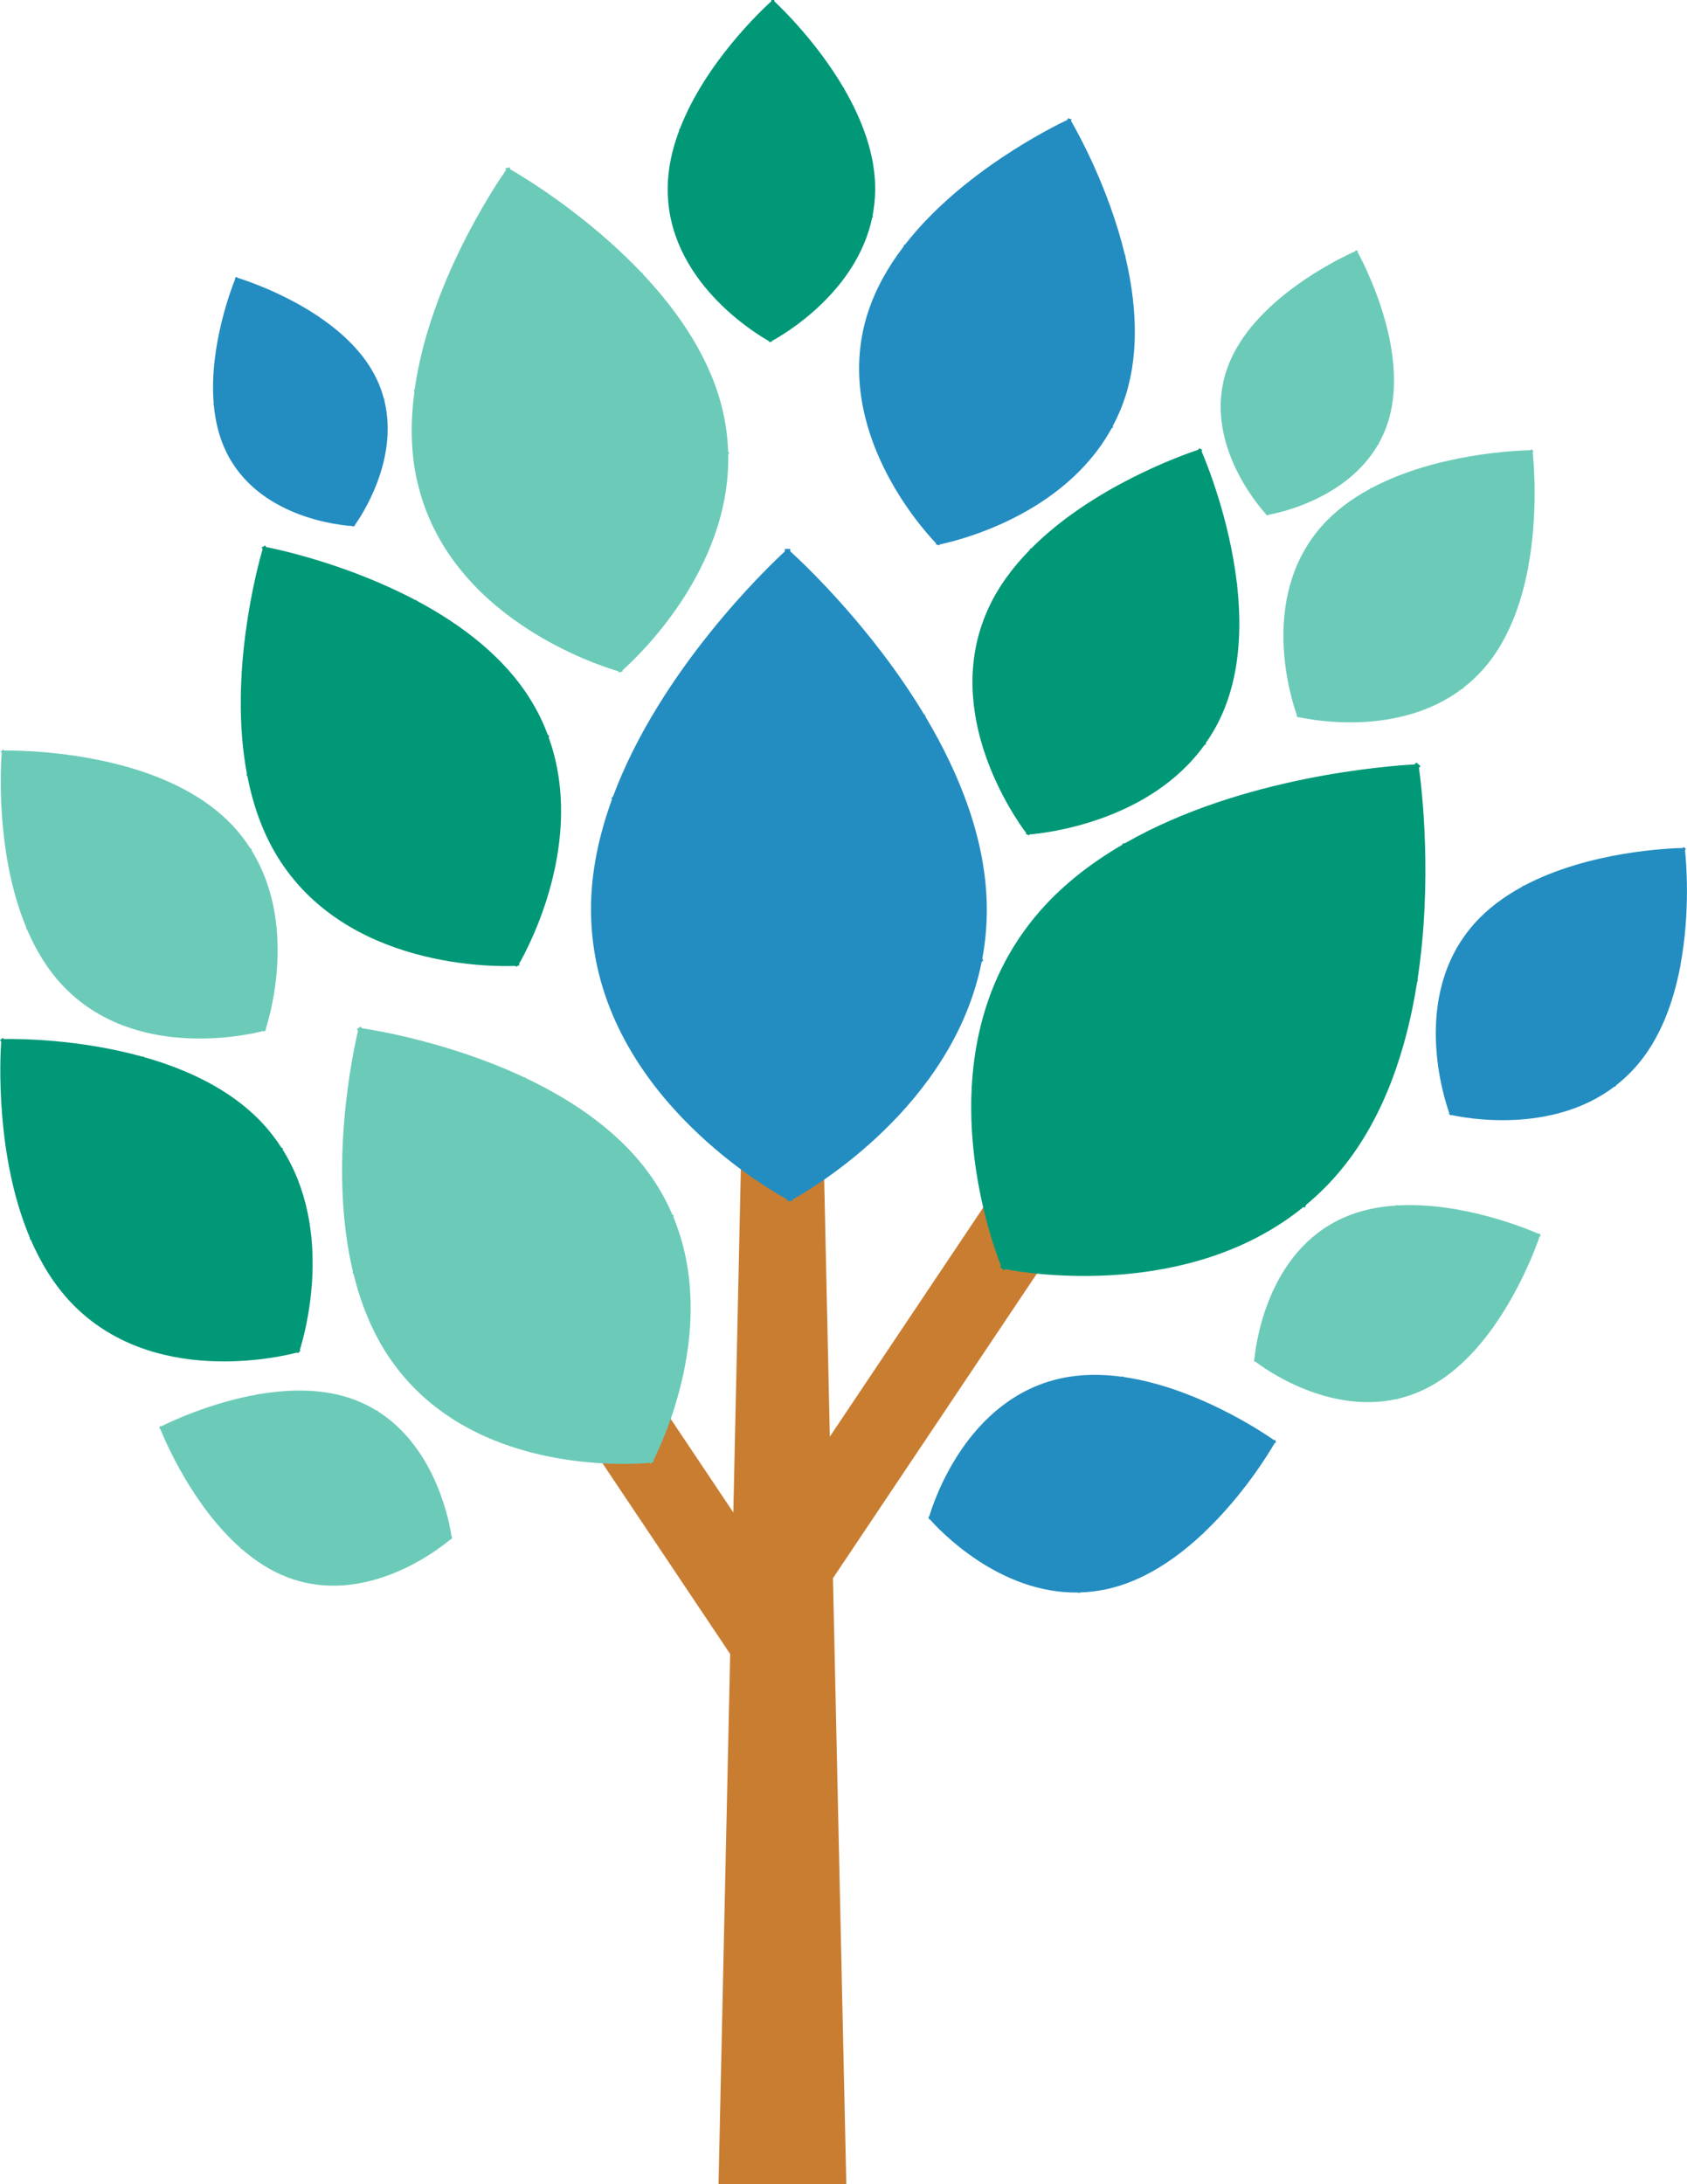 <?xml version="1.0" encoding="UTF-8" standalone="no"?>
<!-- Created with Inkscape (http://www.inkscape.org/) -->

<svg
   width="20.438mm"
   height="26.458mm"
   viewBox="0 0 20.438 26.458"
   version="1.1"
   id="svg5"
   xml:space="preserve"
   inkscape:version="1.2.1 (9c6d41e410, 2022-07-14)"
   sodipodi:docname="isotipo-valterra.svg"
   xmlns:inkscape="http://www.inkscape.org/namespaces/inkscape"
   xmlns:sodipodi="http://sodipodi.sourceforge.net/DTD/sodipodi-0.dtd"
   xmlns="http://www.w3.org/2000/svg"
   xmlns:svg="http://www.w3.org/2000/svg"><sodipodi:namedview
     id="namedview7"
     pagecolor="#ffffff"
     bordercolor="#000000"
     borderopacity="0.25"
     inkscape:showpageshadow="2"
     inkscape:pageopacity="0.0"
     inkscape:pagecheckerboard="0"
     inkscape:deskcolor="#d1d1d1"
     inkscape:document-units="mm"
     showgrid="false"
     inkscape:zoom="0.77415123"
     inkscape:cx="218.3036"
     inkscape:cy="370.08273"
     inkscape:window-width="1920"
     inkscape:window-height="1001"
     inkscape:window-x="2391"
     inkscape:window-y="-9"
     inkscape:window-maximized="1"
     inkscape:current-layer="layer1" /><defs
     id="defs2"><style
       id="style132">.cls-1{fill:#c97d31;}.cls-2{fill:#238dc1;}.cls-3{fill:#6bcbb8;}.cls-4{fill:#009877;}</style></defs><g
     inkscape:label="Capa 1"
     inkscape:groupmode="layer"
     id="layer1"
     transform="translate(-47.174,-50.528)"><g
       id="g194"
       transform="matrix(0.043,0,0,0.043,42.343,48.706)"
       style="stroke-width:6.153"><polygon
         class="cls-1"
         points="246.91,402.03 318.07,508.3 314.79,657.65 350.79,657.65 347.03,486.95 424.01,371.99 404.96,359.25 346.15,447.07 344.25,360.7 321.32,360.7 318.96,468.43 265.95,389.27 "
         id="polygon136"
         style="stroke-width:6.153" /><path
         class="cls-3"
         d="m 218.76,439.92 v -0.2 c 0,0 -0.36,-0.02 -0.36,-0.02 -1.87,-1.13 -3.86,-2.14 -6.05,-2.97 -8.6,-3.27 -18.29,-3.11 -27.12,-1.6 h -0.37 l -0.02,0.07 c -13.43,2.37 -24.75,7.81 -27.07,8.98 l -0.32,-0.12 -0.26,0.69 0.31,0.12 c 1.24,3.1 8.96,21.5 22.55,33.51 l 0.19,0.35 0.12,-0.07 c 3.88,3.37 8.2,6.23 12.99,8.04 22.27,8.47 43.2,-8.38 45.96,-10.72 l 0.2,0.07 0.26,-0.69 -0.19,-0.07 c -0.45,-3.21 -4.08,-24.81 -20.82,-35.37"
         id="path138"
         style="stroke-width:6.153" /><path
         class="cls-3"
         d="m 546.45,390.49 -0.3,-0.68 -0.3,0.13 c -3.07,-1.34 -21.49,-9 -39.59,-8.01 l -0.38,-0.1 -0.04,0.13 c -5.12,0.32 -10.21,1.33 -14.89,3.41 -21.8,9.62 -24.85,36.31 -25.18,39.92 l -0.17,0.08 0.28,0.68 0.19,-0.08 c 2.58,1.97 20.34,14.78 39.68,10.53 l 0.13,0.16 0.28,-0.25 c 2.12,-0.49 4.25,-1.18 6.38,-2.13 8.42,-3.71 15.21,-10.63 20.42,-17.91 l 0.27,-0.28 -0.05,-0.04 c 7.88,-11.12 12.13,-22.96 12.96,-25.41 l 0.31,-0.13 z"
         id="path140"
         style="stroke-width:6.153" /><path
         class="cls-3"
         d="m 302.03,385.12 0.21,-0.27 -0.49,-0.38 c -1.44,-3.35 -3.22,-6.67 -5.41,-9.91 -8.65,-12.79 -22.1,-21.94 -35.67,-28.4 l -0.53,-0.37 -0.07,0.09 c -20.69,-9.73 -41.49,-13.22 -45.79,-13.86 l -0.33,-0.46 -1.03,0.69 0.31,0.47 c -1.3,5.44 -8.48,38.16 -1.47,67.75 l -0.06,0.67 h 0.23 c 2.06,8.38 5.24,16.48 10.06,23.6 22.36,33.12 67.35,30.25 73.4,29.71 l 0.18,0.27 1.04,-0.69 -0.18,-0.28 c 2.47,-4.84 18.37,-37.97 5.6,-68.64"
         id="path142"
         style="stroke-width:6.153" /><path
         class="cls-4"
         d="m 196.07,423.39 0.19,0.2 0.75,-0.71 -0.2,-0.19 c 1.36,-4.28 9.73,-33.36 -4.85,-56.52 l 0.15,-0.26 -0.46,-0.23 c -1.63,-2.52 -3.53,-4.97 -5.74,-7.31 -8.78,-9.2 -20.95,-14.79 -32.87,-18.17 l -0.49,-0.24 -0.03,0.09 C 134.36,334.98 117,335 113.43,335.07 l -0.33,-0.33 -0.75,0.7 0.33,0.33 c -0.31,4.6 -1.67,32.16 8.07,55.23 l 0.04,0.55 0.19,-0.02 c 2.82,6.53 6.52,12.66 11.4,17.79 22.69,23.83 58.84,15.33 63.69,14.06"
         id="path144"
         style="stroke-width:6.153" /><path
         class="cls-2"
         d="m 471.31,448.06 c -3.11,-2.17 -21.95,-14.84 -42.34,-17.78 l -0.39,-0.21 -0.09,0.14 c -5.79,-0.79 -11.68,-0.8 -17.36,0.47 -26.45,5.84 -35.81,34.92 -36.97,38.87 l -0.24,0.05 0.19,0.82 0.22,-0.05 c 2.43,2.77 19.36,21.03 41.87,20.61 l 0.12,0.2 0.36,-0.22 c 2.47,-0.08 4.99,-0.38 7.58,-0.94 10.23,-2.26 19.33,-8.46 26.77,-15.41 l 0.36,-0.24 -0.04,-0.07 c 11.29,-10.62 18.67,-22.87 20.13,-25.42 l 0.36,-0.08 -0.17,-0.83 -0.37,0.08 z"
         id="path146"
         style="stroke-width:6.153" /><path
         class="cls-4"
         d="m 512.12,258.7 0.44,-0.53 -1.2,-1 -0.45,0.54 c -6.97,0.37 -48.61,3.32 -81.54,22.16 l -0.81,0.15 0.06,0.28 c -9.3,5.42 -17.84,12.08 -24.66,20.35 -31.72,38.43 -12.39,91.22 -9.61,98.27 l -0.27,0.32 1.19,0.99 0.27,-0.32 c 6.66,1.27 51.89,8.59 84.05,-17.52 l 0.42,0.17 0.28,-0.74 c 3.49,-2.9 6.83,-6.19 9.93,-9.96 12.25,-14.84 18.45,-34.16 21.37,-52.67 l 0.26,-0.77 -0.13,-0.06 c 4.33,-28.19 1.16,-54.3 0.41,-59.67"
         id="path148"
         style="stroke-width:6.153" /><path
         class="cls-4"
         d="m 402.45,197.06 0.08,0.17 c -4.87,4.97 -9.07,10.58 -11.89,16.9 -13.2,29.39 7.87,58.98 10.83,62.9 l -0.12,0.25 0.9,0.42 0.11,-0.26 c 4.38,-0.35 33.83,-3.52 49.41,-25.3 l 0.29,0.04 0.03,-0.51 c 1.69,-2.41 3.21,-5.03 4.49,-7.91 5.11,-11.34 5.66,-24.45 4.32,-36.49 l 0.02,-0.52 -0.08,-0.02 c -2.13,-18.31 -8.58,-34.04 -9.96,-37.26 l 0.17,-0.41 -0.9,-0.42 -0.19,0.42 c -4.28,1.42 -29.74,10.39 -47.02,27.76 l -0.49,0.23 z"
         id="path150"
         style="stroke-width:6.153" /><path
         class="cls-4"
         d="m 266.92,250 0.21,-0.24 -0.44,-0.39 c -1.2,-3.18 -2.7,-6.36 -4.61,-9.49 -7.48,-12.34 -19.65,-21.49 -32.03,-28.12 l -0.49,-0.37 -0.06,0.08 c -18.91,-10.01 -38.18,-14.21 -42.17,-15 l -0.27,-0.45 -1,0.6 0.27,0.46 c -1.46,5.02 -9.65,35.25 -4.43,63.21 l -0.09,0.63 0.22,0.02 c 1.54,7.92 4.16,15.62 8.33,22.49 19.4,31.94 61.55,31.27 67.23,31.04 l 0.17,0.27 1,-0.59 -0.17,-0.27 c 2.55,-4.42 18.89,-34.64 8.32,-63.86"
         id="path152"
         style="stroke-width:6.153" /><path
         class="cls-3"
         d="m 468.96,187.37 0.63,0.21 0.05,-0.17 c 2.87,-0.51 22.03,-4.44 30.93,-19.73 h 0.19 c 0,0 0,-0.33 0,-0.33 0.96,-1.69 1.8,-3.51 2.45,-5.48 2.65,-7.79 2.19,-16.44 0.58,-24.27 v -0.35 h -0.08 c -2.54,-11.92 -7.77,-21.86 -8.88,-23.9 l 0.11,-0.27 -0.63,-0.21 -0.1,0.28 c -2.73,1.2 -18.92,8.69 -29.21,21.2 l -0.31,0.18 0.07,0.1 c -2.89,3.57 -5.3,7.53 -6.78,11.87 -6.85,20.15 8.87,38.3 11.04,40.7 z"
         id="path154"
         style="stroke-width:6.153" /><path
         class="cls-3"
         d="m 183.21,281.86 0.13,-0.23 -0.41,-0.21 c -1.44,-2.24 -3.11,-4.43 -5.07,-6.52 -7.76,-8.24 -18.57,-13.27 -29.14,-16.34 l -0.43,-0.21 -0.05,0.08 c -16.11,-4.59 -31.58,-4.67 -34.76,-4.63 l -0.27,-0.29 -0.67,0.62 0.29,0.3 c -0.31,4.1 -1.66,28.61 6.91,49.18 l 0.03,0.49 0.15,-0.02 c 2.48,5.82 5.74,11.3 10.06,15.88 20.07,21.33 52.28,13.95 56.59,12.84 l 0.17,0.18 0.66,-0.62 -0.17,-0.18 c 1.23,-3.79 8.82,-29.63 -4.03,-50.3"
         id="path156"
         style="stroke-width:6.153" /><path
         class="cls-4"
         d="m 328.96,138.45 v 0.22 h 0.81 c 0,0 0,-0.21 0,-0.21 3.13,-1.69 23.9,-13.64 28.32,-34.83 l 0.22,-0.06 -0.12,-0.4 c 0.44,-2.33 0.71,-4.76 0.74,-7.31 0.08,-10.07 -3.8,-19.94 -8.71,-28.41 l -0.15,-0.4 -0.07,0.02 C 342.45,54.22 332.56,44.66 330.5,42.73 v -0.36 h -0.83 c 0,0 0,0.35 0,0.35 -2.7,2.45 -18.62,17.39 -25.75,35.88 l -0.29,0.34 0.12,0.09 c -1.99,5.26 -3.27,10.78 -3.28,16.39 -0.21,26.05 25.04,41.09 28.5,43.03"
         id="path158"
         style="stroke-width:6.153" /><path
         class="cls-2"
         d="m 389.36,313.1 -0.24,-0.75 c 0.82,-4.45 1.27,-9.1 1.26,-13.96 -0.07,-19.19 -7.66,-37.94 -17.21,-54 l -0.29,-0.75 -0.14,0.04 C 358.08,219.32 339.01,201.32 335.01,197.69 V 197 h -1.54 v 0.7 c -5.11,4.72 -35.16,33.55 -48.38,68.97 l -0.53,0.64 0.23,0.17 c -3.67,10.08 -5.98,20.64 -5.93,31.33 0.19,49.68 48.67,77.82 55.28,81.45 v 0.42 h 1.55 v -0.42 c 5.91,-3.28 45.24,-26.51 53.26,-67.03 z"
         id="path160"
         style="stroke-width:6.153" /><path
         class="cls-3"
         d="m 229.88,177.85 c 8.61,38.41 50.9,51.93 56.66,53.61 l 0.06,0.32 1.2,-0.26 -0.07,-0.33 c 4.02,-3.55 30.48,-28.21 29.79,-60.93 l 0.3,-0.17 -0.33,-0.54 c -0.12,-3.58 -0.56,-7.26 -1.41,-11.01 -3.32,-14.85 -12.38,-28.06 -22.51,-38.85 l -0.35,-0.54 -0.1,0.06 C 277.62,102.86 259.8,92.19 256.09,90.05 l -0.13,-0.54 -1.19,0.26 0.12,0.54 c -3.14,4.53 -21.49,31.94 -25.69,61.61 l -0.3,0.58 0.22,0.1 c -1.13,8.43 -1.12,16.99 0.74,25.25"
         id="path162"
         style="stroke-width:6.153" /><path
         class="cls-2"
         d="m 356.71,130.92 c -10.07,32.47 15.79,60.78 19.37,64.51 l -0.08,0.27 1.01,0.31 0.09,-0.27 c 4.54,-0.93 34.96,-8.02 48.5,-32.82 h 0.31 l -0.03,-0.54 c 1.46,-2.73 2.71,-5.68 3.7,-8.86 3.88,-12.54 2.79,-26.33 -0.15,-38.77 l -0.04,-0.55 h -0.1 C 424.73,95.29 415.97,79.63 414.11,76.44 l 0.14,-0.45 -1.02,-0.32 -0.13,0.46 c -4.31,2.04 -29.83,14.69 -45.73,35.1 l -0.47,0.31 0.11,0.17 c -4.46,5.82 -8.12,12.24 -10.29,19.22"
         id="path164"
         style="stroke-width:6.153" /><path
         class="cls-2"
         d="m 587.11,281.81 0.24,-0.28 -0.62,-0.56 -0.26,0.28 c -3.79,0.08 -26.48,0.95 -44.68,10.59 l -0.45,0.07 0.03,0.16 c -5.14,2.78 -9.9,6.25 -13.76,10.62 -17.9,20.32 -8.33,49.34 -6.94,53.21 l -0.15,0.17 0.63,0.57 0.15,-0.17 c 3.59,0.8 28.04,5.58 45.96,-8.04 l 0.22,0.09 0.16,-0.39 c 1.95,-1.52 3.81,-3.25 5.57,-5.23 6.93,-7.84 10.62,-18.23 12.53,-28.23 l 0.15,-0.42 -0.08,-0.04 c 2.85,-15.23 1.59,-29.47 1.28,-32.4"
         id="path166"
         style="stroke-width:6.153" /><path
         class="cls-3"
         d="m 498.41,179.87 0.02,0.16 c -5.13,2.77 -9.9,6.24 -13.74,10.61 -17.9,20.32 -8.35,49.32 -6.96,53.2 l -0.14,0.17 0.63,0.56 0.14,-0.17 c 3.6,0.81 28.04,5.58 45.98,-8.04 l 0.2,0.1 0.17,-0.4 c 1.96,-1.52 3.82,-3.24 5.58,-5.23 6.92,-7.84 10.62,-18.23 12.53,-28.23 l 0.14,-0.41 -0.06,-0.04 c 2.84,-15.23 1.58,-29.47 1.27,-32.39 l 0.25,-0.29 -0.62,-0.55 -0.27,0.28 c -3.79,0.08 -26.46,0.95 -44.67,10.6 z"
         id="path168"
         style="stroke-width:6.153" /><path
         class="cls-2"
         d="m 172.54,155.98 -0.09,0.34 0.12,0.02 c 0.42,4.51 1.43,8.96 3.38,13.04 8.99,18.96 32.58,21 35.77,21.19 l 0.07,0.16 0.59,-0.28 -0.06,-0.16 c 1.66,-2.32 12.51,-18.27 8.29,-35.2 l 0.14,-0.13 -0.24,-0.24 c -0.48,-1.84 -1.14,-3.7 -2.03,-5.56 -3.48,-7.32 -9.75,-13.13 -16.28,-17.54 l -0.24,-0.24 -0.04,0.04 c -9.98,-6.68 -20.51,-10.13 -22.69,-10.8 l -0.13,-0.26 -0.59,0.27 0.12,0.27 c -1.1,2.73 -7.4,19.15 -6.08,35.06"
         id="path170"
         style="stroke-width:6.153" /></g></g></svg>
